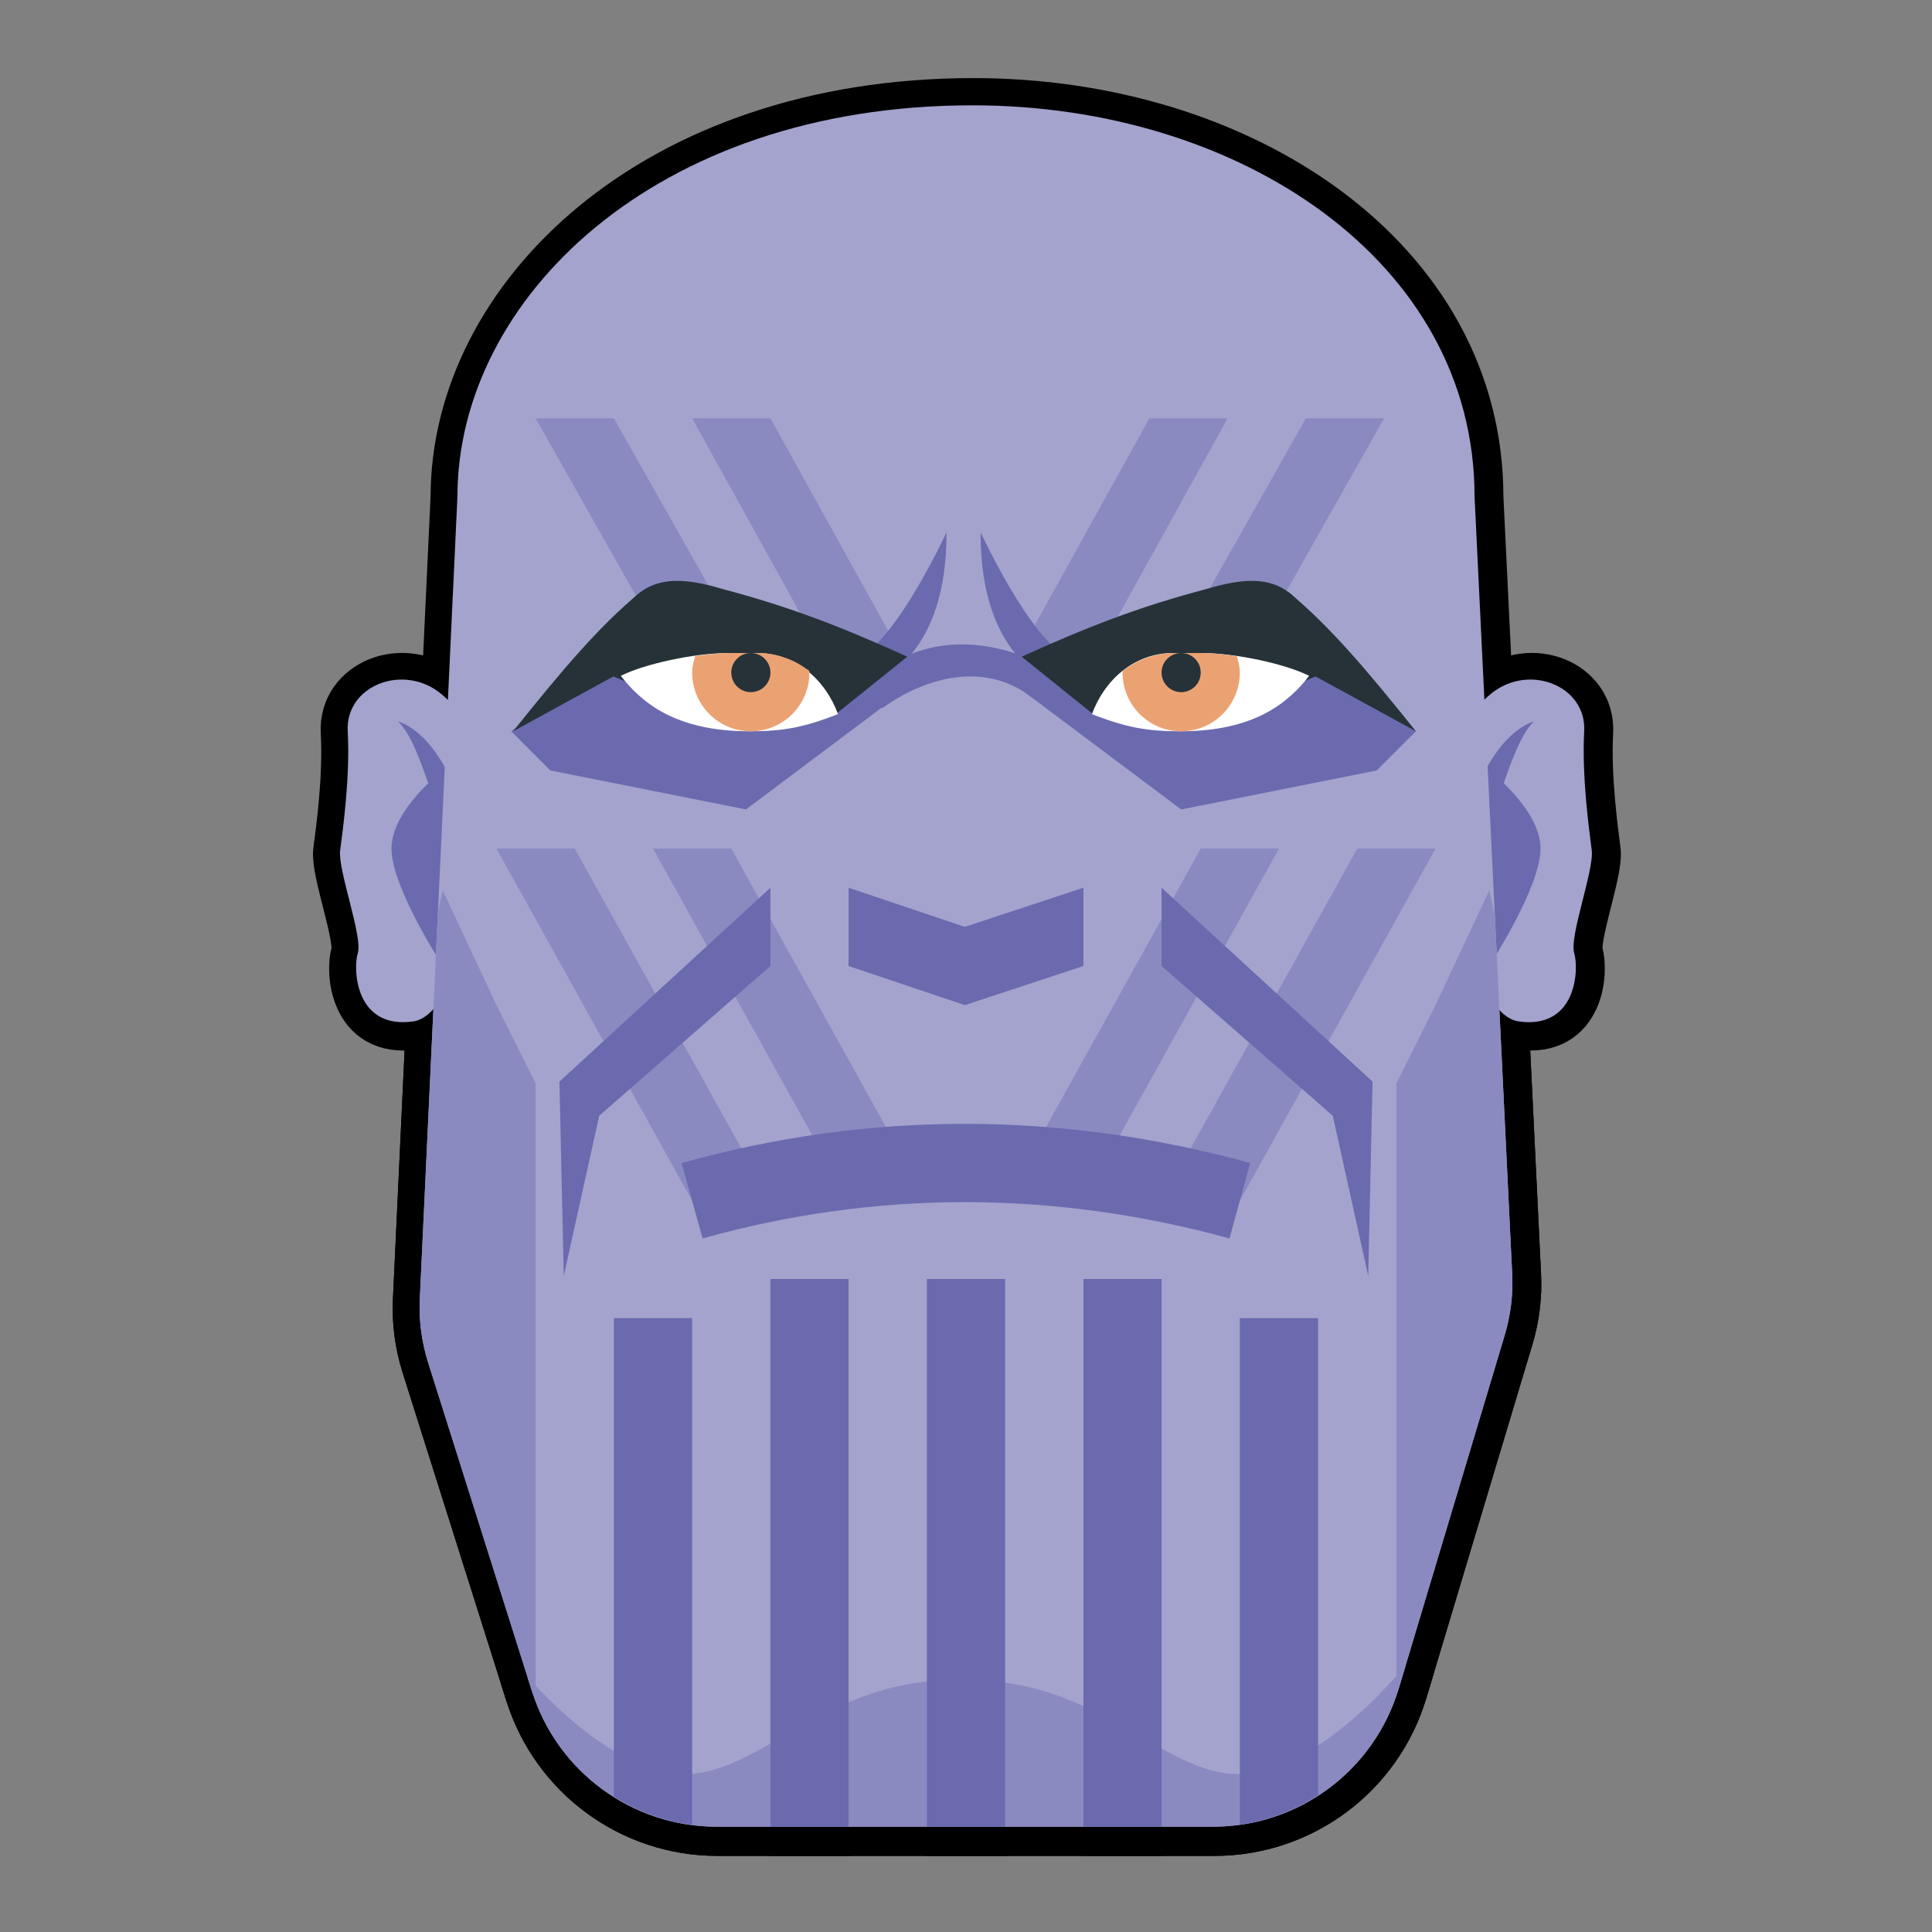 <?xml version="1.0" encoding="UTF-8"?>
<svg xmlns="http://www.w3.org/2000/svg" xmlns:xlink="http://www.w3.org/1999/xlink" viewBox="0 0 70 70" width="70px" height="70px">
<rect x="0" y="0" width="70" height="70" fill="#808080" stroke="none"/>
<g id="surface524283">
<path style="fill-rule:nonzero;fill:rgb(63.922%,63.922%,80.392%);fill-opacity:1;stroke-width:5;stroke-linecap:butt;stroke-linejoin:round;stroke:rgb(0%,0%,0%);stroke-opacity:1;stroke-miterlimit:10;" d="M 35.372 91.076 C 30.07 91.826 29.833 86.296 30.297 84.805 C 30.761 83.314 28.45 77.192 28.677 75.404 C 28.914 73.607 29.606 68.68 29.369 64.503 C 29.141 60.316 34.464 58.232 37.92 61.066 C 41.386 63.9 42.996 69.578 42.996 69.578 C 42.996 69.578 40.695 90.325 35.372 91.076 Z M 35.372 91.076 " transform="matrix(0.396,0,0,0.396,0.98,0.98)"/>
<path style="fill-rule:nonzero;fill:rgb(41.961%,41.569%,68.627%);fill-opacity:1;stroke-width:5;stroke-linecap:butt;stroke-linejoin:round;stroke:rgb(0%,0%,0%);stroke-opacity:1;stroke-miterlimit:10;" d="M 33.97 63.604 C 33.97 63.604 37.693 64.345 40.053 72.116 C 39.075 79.581 38.483 75.404 38.483 75.404 C 38.483 75.404 36.123 65.391 33.97 63.604 Z M 33.97 63.604 " transform="matrix(0.396,0,0,0.396,0.98,0.98)"/>
<path style="fill-rule:nonzero;fill:rgb(41.961%,41.569%,68.627%);fill-opacity:1;stroke-width:5;stroke-linecap:butt;stroke-linejoin:round;stroke:rgb(0%,0%,0%);stroke-opacity:1;stroke-miterlimit:10;" d="M 39.362 75.849 L 38.088 86 C 38.088 86 33.378 78.831 33.378 75.246 C 33.378 71.662 38.088 68.087 38.088 68.087 Z M 39.362 75.849 " transform="matrix(0.396,0,0,0.396,0.98,0.98)"/>
<path style="fill-rule:nonzero;fill:rgb(63.922%,63.922%,80.392%);fill-opacity:1;stroke-width:5;stroke-linecap:butt;stroke-linejoin:round;stroke:rgb(0%,0%,0%);stroke-opacity:1;stroke-miterlimit:10;" d="M 129.004 69.578 C 129.004 69.578 130.614 63.9 134.08 61.066 C 137.536 58.232 142.849 60.316 142.622 64.503 C 142.394 68.68 143.086 73.607 143.313 75.404 C 143.54 77.192 141.239 83.314 141.703 84.805 C 142.157 86.296 141.93 91.826 136.618 91.076 C 131.305 90.325 129.004 69.578 129.004 69.578 Z M 129.004 69.578 " transform="matrix(0.396,0,0,0.396,0.98,0.98)"/>
<path style="fill-rule:nonzero;fill:rgb(41.961%,41.569%,68.627%);fill-opacity:1;stroke-width:5;stroke-linecap:butt;stroke-linejoin:round;stroke:rgb(0%,0%,0%);stroke-opacity:1;stroke-miterlimit:10;" d="M 133.507 75.404 C 133.507 75.404 132.925 79.581 131.937 72.116 C 134.297 64.345 138.03 63.604 138.03 63.604 C 135.877 65.391 133.507 75.404 133.507 75.404 Z M 133.507 75.404 " transform="matrix(0.396,0,0,0.396,0.98,0.98)"/>
<path style="fill-rule:nonzero;fill:rgb(41.961%,41.569%,68.627%);fill-opacity:1;stroke-width:5;stroke-linecap:butt;stroke-linejoin:round;stroke:rgb(0%,0%,0%);stroke-opacity:1;stroke-miterlimit:10;" d="M 133.912 68.087 C 133.912 68.087 138.622 71.662 138.622 75.246 C 138.622 78.831 133.912 86 133.912 86 L 132.638 75.849 Z M 133.912 68.087 " transform="matrix(0.396,0,0,0.396,0.98,0.98)"/>
<path style="fill-rule:nonzero;fill:rgb(63.922%,63.922%,80.392%);fill-opacity:1;stroke-width:5;stroke-linecap:butt;stroke-linejoin:round;stroke:rgb(0%,0%,0%);stroke-opacity:1;stroke-miterlimit:10;" d="M 108.633 164.83 L 63.16 164.83 C 55.428 164.83 48.585 159.813 46.254 152.437 L 36.725 122.29 C 36.133 120.403 35.876 118.438 35.975 116.473 L 39.421 42.996 C 39.421 25.083 57.334 7.17 86.602 7.17 C 111.082 7.17 132.579 21.498 132.579 42.996 L 136.025 114.192 C 136.124 116.088 135.887 117.984 135.344 119.801 L 125.627 152.19 C 123.376 159.695 116.473 164.83 108.633 164.83 Z M 108.633 164.83 " transform="matrix(0.396,0,0,0.396,0.98,0.98)"/>
<path style="fill-rule:nonzero;fill:rgb(54.118%,54.118%,75.686%);fill-opacity:1;stroke-width:5;stroke-linecap:butt;stroke-linejoin:round;stroke:rgb(0%,0%,0%);stroke-opacity:1;stroke-miterlimit:10;" d="M 69.766 64.167 L 62.597 64.167 L 46.58 35.836 L 53.749 35.836 Z M 81.3 59.684 L 74.131 59.684 L 60.918 35.836 L 68.087 35.836 Z M 117.135 35.836 L 124.294 35.836 L 108.287 64.167 L 101.118 64.167 Z M 102.797 35.836 L 109.966 35.836 L 96.754 59.684 L 89.585 59.684 Z M 102.797 35.836 " transform="matrix(0.396,0,0,0.396,0.98,0.98)"/>
<path style="fill-rule:nonzero;fill:rgb(41.961%,41.569%,68.627%);fill-opacity:1;stroke-width:5;stroke-linecap:butt;stroke-linejoin:round;stroke:rgb(0%,0%,0%);stroke-opacity:1;stroke-miterlimit:10;" d="M 91.372 60.918 L 94.956 57.334 L 112.879 53.749 L 127.207 64.503 L 123.623 68.087 L 105.71 71.662 Z M 91.372 60.918 " transform="matrix(0.396,0,0,0.396,0.98,0.98)"/>
<path style="fill-rule:nonzero;fill:rgb(41.961%,41.569%,68.627%);fill-opacity:1;stroke-width:5;stroke-linecap:butt;stroke-linejoin:round;stroke:rgb(0%,0%,0%);stroke-opacity:1;stroke-miterlimit:10;" d="M 87.343 46.284 C 87.343 46.284 91.826 55.991 95.253 57.63 C 95.815 61.106 93.732 59.911 93.732 59.911 C 93.732 59.911 87.264 57.709 87.343 46.284 Z M 87.343 46.284 " transform="matrix(0.396,0,0,0.396,0.98,0.98)"/>
<path style="fill-rule:nonzero;fill:rgb(41.961%,41.569%,68.627%);fill-opacity:1;stroke-width:5;stroke-linecap:butt;stroke-linejoin:round;stroke:rgb(0%,0%,0%);stroke-opacity:1;stroke-miterlimit:10;" d="M 92.191 61.511 C 85.812 56.475 78.347 62.38 78.347 62.38 C 78.347 62.38 77.932 61.896 77.034 59.872 C 85.21 52.702 94.66 59.348 94.66 59.348 Z M 92.191 61.511 " transform="matrix(0.396,0,0,0.396,0.98,0.98)"/>
<path style="fill-rule:nonzero;fill:rgb(41.961%,41.569%,68.627%);fill-opacity:1;stroke-width:5;stroke-linecap:butt;stroke-linejoin:round;stroke:rgb(0%,0%,0%);stroke-opacity:1;stroke-miterlimit:10;" d="M 65.846 71.662 L 47.923 68.087 L 44.348 64.503 L 58.677 53.749 L 76.589 57.334 L 80.174 60.918 Z M 65.846 71.662 " transform="matrix(0.396,0,0,0.396,0.98,0.98)"/>
<path style="fill-rule:nonzero;fill:rgb(41.961%,41.569%,68.627%);fill-opacity:1;stroke-width:5;stroke-linecap:butt;stroke-linejoin:round;stroke:rgb(0%,0%,0%);stroke-opacity:1;stroke-miterlimit:10;" d="M 77.824 59.911 C 77.824 59.911 75.74 61.106 76.293 57.63 C 79.73 55.991 84.213 46.284 84.213 46.284 C 84.282 57.709 77.824 59.911 77.824 59.911 Z M 77.824 59.911 " transform="matrix(0.396,0,0,0.396,0.98,0.98)"/>
<path style="fill-rule:nonzero;fill:rgb(14.902%,19.608%,21.961%);fill-opacity:1;stroke-width:5;stroke-linecap:butt;stroke-linejoin:round;stroke:rgb(0%,0%,0%);stroke-opacity:1;stroke-miterlimit:10;" d="M 115.555 51.764 C 119.317 54.885 122.694 58.864 127.207 64.503 L 113.541 57.037 Z M 115.555 51.764 " transform="matrix(0.396,0,0,0.396,0.98,0.98)"/>
<path style="fill-rule:nonzero;fill:rgb(14.902%,19.608%,21.961%);fill-opacity:1;stroke-width:5;stroke-linecap:butt;stroke-linejoin:round;stroke:rgb(0%,0%,0%);stroke-opacity:1;stroke-miterlimit:10;" d="M 107.892 51.508 C 113.491 49.829 117.135 50.244 119.219 58.983 L 116.157 60.247 L 97.642 62.933 L 91.095 57.669 C 97.03 54.984 101.73 53.137 107.892 51.508 Z M 107.892 51.508 " transform="matrix(0.396,0,0,0.396,0.98,0.98)"/>
<path style="fill-rule:nonzero;fill:rgb(100%,100%,100%);fill-opacity:1;stroke-width:5;stroke-linecap:butt;stroke-linejoin:round;stroke:rgb(0%,0%,0%);stroke-opacity:1;stroke-miterlimit:10;" d="M 97.534 62.933 C 98.669 59.822 101.385 57.334 104.969 57.334 L 107.497 57.334 C 110.786 57.334 115.358 58.371 117.431 59.427 C 115.575 61.787 112.553 64.503 105.631 64.503 C 102.481 64.503 100.634 64.128 97.534 62.933 Z M 97.534 62.933 " transform="matrix(0.396,0,0,0.396,0.98,0.98)"/>
<path style="fill-rule:nonzero;fill:rgb(92.157%,63.529%,44.706%);fill-opacity:1;stroke-width:5;stroke-linecap:butt;stroke-linejoin:round;stroke:rgb(0%,0%,0%);stroke-opacity:1;stroke-miterlimit:10;" d="M 110.805 57.62 C 110.953 58.104 111.082 58.598 111.082 59.121 C 111.082 62.093 108.672 64.503 105.71 64.503 C 102.738 64.503 100.338 62.093 100.338 59.121 C 100.338 59.072 100.348 59.032 100.348 58.983 C 100.378 58.963 100.407 58.924 100.437 58.904 C 100.555 58.815 100.684 58.746 100.802 58.657 C 101.049 58.489 101.306 58.331 101.572 58.193 C 101.76 58.094 101.958 58.005 102.165 57.916 C 102.412 57.818 102.678 57.729 102.945 57.65 C 103.133 57.59 103.31 57.541 103.498 57.502 C 103.972 57.403 104.466 57.334 104.969 57.334 L 107.497 57.334 C 108.514 57.334 109.66 57.452 110.805 57.62 Z M 110.805 57.62 " transform="matrix(0.396,0,0,0.396,0.98,0.98)"/>
<path style="fill-rule:nonzero;fill:rgb(14.902%,19.608%,21.961%);fill-opacity:1;stroke-width:5;stroke-linecap:butt;stroke-linejoin:round;stroke:rgb(0%,0%,0%);stroke-opacity:1;stroke-miterlimit:10;" d="M 107.497 59.121 C 107.497 60.118 106.697 60.918 105.71 60.918 C 104.722 60.918 103.913 60.118 103.913 59.121 C 103.913 58.134 104.722 57.334 105.71 57.334 C 106.697 57.334 107.497 58.134 107.497 59.121 Z M 58.173 57.037 L 44.516 64.503 C 49.029 58.864 52.396 54.885 56.169 51.764 Z M 58.173 57.037 " transform="matrix(0.396,0,0,0.396,0.98,0.98)"/>
<path style="fill-rule:nonzero;fill:rgb(14.902%,19.608%,21.961%);fill-opacity:1;stroke-width:5;stroke-linecap:butt;stroke-linejoin:round;stroke:rgb(0%,0%,0%);stroke-opacity:1;stroke-miterlimit:10;" d="M 80.628 57.669 L 74.071 62.933 L 55.556 60.247 L 52.495 58.983 C 54.589 50.244 58.232 49.829 63.831 51.508 C 69.983 53.137 74.693 54.984 80.628 57.669 Z M 80.628 57.669 " transform="matrix(0.396,0,0,0.396,0.98,0.98)"/>
<path style="fill-rule:nonzero;fill:rgb(100%,100%,100%);fill-opacity:1;stroke-width:5;stroke-linecap:butt;stroke-linejoin:round;stroke:rgb(0%,0%,0%);stroke-opacity:1;stroke-miterlimit:10;" d="M 66.181 64.503 C 59.269 64.503 56.238 61.787 54.381 59.427 C 56.455 58.371 61.027 57.334 64.315 57.334 L 66.843 57.334 C 70.428 57.334 73.143 59.822 74.279 62.933 C 71.178 64.128 69.331 64.503 66.181 64.503 Z M 66.181 64.503 " transform="matrix(0.396,0,0,0.396,0.98,0.98)"/>
<path style="fill-rule:nonzero;fill:rgb(92.157%,63.529%,44.706%);fill-opacity:1;stroke-width:5;stroke-linecap:butt;stroke-linejoin:round;stroke:rgb(0%,0%,0%);stroke-opacity:1;stroke-miterlimit:10;" d="M 64.503 57.334 L 67.031 57.334 C 67.534 57.334 68.028 57.403 68.502 57.502 C 68.69 57.541 68.867 57.59 69.055 57.65 C 69.322 57.729 69.588 57.818 69.835 57.916 C 70.042 58.005 70.24 58.094 70.428 58.193 C 70.694 58.331 70.951 58.489 71.198 58.657 C 71.316 58.746 71.445 58.815 71.563 58.904 C 71.593 58.924 71.622 58.963 71.652 58.983 C 71.652 59.032 71.662 59.072 71.662 59.121 C 71.662 62.093 69.262 64.503 66.29 64.503 C 63.328 64.503 60.918 62.093 60.918 59.121 C 60.918 58.598 61.047 58.104 61.195 57.62 C 62.34 57.452 63.486 57.334 64.503 57.334 Z M 64.503 57.334 " transform="matrix(0.396,0,0,0.396,0.98,0.98)"/>
<path style="fill-rule:nonzero;fill:rgb(14.902%,19.608%,21.961%);fill-opacity:1;stroke-width:5;stroke-linecap:butt;stroke-linejoin:round;stroke:rgb(0%,0%,0%);stroke-opacity:1;stroke-miterlimit:10;" d="M 68.087 59.121 C 68.087 60.118 67.278 60.918 66.29 60.918 C 65.303 60.918 64.503 60.118 64.503 59.121 C 64.503 58.134 65.303 57.334 66.29 57.334 C 67.278 57.334 68.087 58.134 68.087 59.121 Z M 68.087 59.121 " transform="matrix(0.396,0,0,0.396,0.98,0.98)"/>
<path style="fill-rule:nonzero;fill:rgb(41.961%,41.569%,68.627%);fill-opacity:1;stroke-width:5;stroke-linecap:butt;stroke-linejoin:round;stroke:rgb(0%,0%,0%);stroke-opacity:1;stroke-miterlimit:10;" d="M 96.754 86 L 85.891 89.585 L 75.246 86 L 75.246 78.831 L 85.891 82.415 L 96.754 78.831 Z M 96.754 86 " transform="matrix(0.396,0,0,0.396,0.98,0.98)"/>
<path style="fill-rule:nonzero;fill:rgb(54.118%,54.118%,75.686%);fill-opacity:1;stroke-width:5;stroke-linecap:butt;stroke-linejoin:round;stroke:rgb(0%,0%,0%);stroke-opacity:1;stroke-miterlimit:10;" d="M 68.087 107.497 L 60.918 107.497 L 42.996 75.246 L 50.165 75.246 Z M 82.415 107.497 L 75.246 107.497 L 57.334 75.246 L 64.503 75.246 Z M 121.835 75.246 L 129.004 75.246 L 111.082 107.497 L 103.913 107.497 Z M 107.497 75.246 L 114.666 75.246 L 96.754 107.497 L 89.585 107.497 Z M 107.497 75.246 " transform="matrix(0.396,0,0,0.396,0.98,0.98)"/>
<path style="fill-rule:nonzero;fill:rgb(41.961%,41.569%,68.627%);fill-opacity:1;stroke-width:5;stroke-linecap:butt;stroke-linejoin:round;stroke:rgb(0%,0%,0%);stroke-opacity:1;stroke-miterlimit:10;" d="M 110.134 110.953 C 93.969 106.52 77.735 106.52 61.876 110.953 L 59.951 104.051 C 77.073 99.262 94.601 99.262 112.03 104.041 Z M 68.087 78.831 L 68.087 86 L 52.406 99.716 L 49.157 114.39 L 48.762 96.586 Z M 123.238 96.586 L 122.843 114.39 L 119.594 99.716 L 103.913 86 L 103.913 78.831 Z M 123.238 96.586 " transform="matrix(0.396,0,0,0.396,0.98,0.98)"/>
<path style="fill-rule:nonzero;fill:rgb(54.118%,54.118%,75.686%);fill-opacity:1;stroke-width:5;stroke-linecap:butt;stroke-linejoin:round;stroke:rgb(0%,0%,0%);stroke-opacity:1;stroke-miterlimit:10;" d="M 38.068 79.058 L 42.996 89.585 L 46.58 96.754 L 46.58 153.257 C 46.481 152.98 46.343 152.723 46.254 152.437 L 36.725 122.29 C 36.143 120.403 35.876 118.438 35.975 116.473 L 37.634 81.063 Z M 125.42 152.723 L 125.42 96.754 L 129.004 89.585 L 133.932 79.058 L 134.435 81.398 L 136.025 114.192 C 136.124 116.088 135.887 117.984 135.344 119.801 L 125.627 152.19 C 125.568 152.378 125.479 152.546 125.42 152.723 Z M 125.42 152.723 " transform="matrix(0.396,0,0,0.396,0.98,0.98)"/>
<path style="fill-rule:nonzero;fill:rgb(54.118%,54.118%,75.686%);fill-opacity:1;stroke-width:5;stroke-linecap:butt;stroke-linejoin:round;stroke:rgb(0%,0%,0%);stroke-opacity:1;stroke-miterlimit:10;" d="M 45.81 151.064 C 48.595 154.205 53.137 158.48 58.143 159.754 C 66.172 161.798 71.859 151.311 85.151 151.4 C 85.309 151.39 85.437 151.4 85.595 151.4 C 85.743 151.4 85.882 151.39 86.039 151.4 C 99.331 151.301 105.019 161.798 113.047 159.754 C 118.636 158.332 123.642 153.168 126.279 150.028 L 125.627 152.19 C 123.376 159.695 116.473 164.83 108.633 164.83 L 63.16 164.83 C 55.428 164.83 48.585 159.813 46.254 152.437 Z M 45.81 151.064 " transform="matrix(0.396,0,0,0.396,0.98,0.98)"/>
<path style="fill-rule:nonzero;fill:rgb(41.961%,41.569%,68.627%);fill-opacity:1;stroke-width:5;stroke-linecap:butt;stroke-linejoin:round;stroke:rgb(0%,0%,0%);stroke-opacity:1;stroke-miterlimit:10;" d="M 82.415 114.666 L 89.585 114.666 L 89.585 164.83 L 82.415 164.83 Z M 111.082 164.632 L 111.082 118.251 L 118.251 118.251 L 118.251 161.936 C 116.108 163.329 113.689 164.267 111.082 164.632 Z M 96.754 114.666 L 103.913 114.666 L 103.913 164.83 L 96.754 164.83 Z M 53.749 162.065 L 53.749 118.251 L 60.918 118.251 L 60.918 164.652 C 58.321 164.316 55.902 163.418 53.749 162.065 Z M 68.087 114.666 L 75.246 114.666 L 75.246 164.83 L 68.087 164.83 Z M 68.087 114.666 " transform="matrix(0.396,0,0,0.396,0.98,0.98)"/>
<path style=" stroke:none;fill-rule:nonzero;fill:rgb(63.922%,63.922%,80.392%);fill-opacity:1;" d="M 17.988 28.504 C 17.988 28.504 17.352 26.258 15.98 25.137 C 14.613 24.016 12.508 24.84 12.598 26.496 C 12.691 28.148 12.418 30.098 12.324 30.809 C 12.234 31.516 13.148 33.938 12.965 34.527 C 12.781 35.117 12.875 37.305 14.973 37.008 C 17.078 36.711 17.988 28.504 17.988 28.504 Z M 17.988 28.504 "/>
<path style=" stroke:none;fill-rule:nonzero;fill:rgb(41.961%,41.569%,68.627%);fill-opacity:1;" d="M 14.418 26.141 C 14.418 26.141 15.891 26.434 16.824 29.508 C 16.438 32.461 16.203 30.809 16.203 30.809 C 16.203 30.809 15.27 26.848 14.418 26.141 Z M 14.418 26.141 "/>
<path style=" stroke:none;fill-rule:nonzero;fill:rgb(41.961%,41.569%,68.627%);fill-opacity:1;" d="M 16.047 27.914 C 16.047 27.914 14.184 29.328 14.184 30.746 C 14.184 32.164 16.047 35 16.047 35 L 16.551 30.984 Z M 16.047 27.914 "/>
<path style=" stroke:none;fill-rule:nonzero;fill:rgb(63.922%,63.922%,80.392%);fill-opacity:1;" d="M 55.023 37.008 C 57.125 37.305 57.215 35.117 57.035 34.527 C 56.852 33.938 57.762 31.516 57.672 30.809 C 57.582 30.098 57.309 28.148 57.398 26.496 C 57.488 24.84 55.387 24.016 54.02 25.137 C 52.648 26.258 52.012 28.504 52.012 28.504 C 52.012 28.504 52.922 36.711 55.023 37.008 Z M 55.023 37.008 "/>
<path style=" stroke:none;fill-rule:nonzero;fill:rgb(41.961%,41.569%,68.627%);fill-opacity:1;" d="M 53.793 30.809 C 53.793 30.809 53.562 32.461 53.172 29.508 C 54.105 26.434 55.582 26.141 55.582 26.141 C 54.73 26.848 53.793 30.809 53.793 30.809 Z M 53.793 30.809 "/>
<path style=" stroke:none;fill-rule:nonzero;fill:rgb(41.961%,41.569%,68.627%);fill-opacity:1;" d="M 53.953 27.914 C 53.953 27.914 55.816 29.328 55.816 30.746 C 55.816 32.164 53.953 35 53.953 35 L 53.449 30.984 Z M 53.953 27.914 "/>
<path style=" stroke:none;fill-rule:nonzero;fill:rgb(63.922%,63.922%,80.392%);fill-opacity:1;" d="M 43.953 66.184 L 25.965 66.184 C 22.906 66.184 20.199 64.199 19.277 61.281 L 15.508 49.355 C 15.273 48.609 15.172 47.832 15.211 47.055 L 16.574 17.988 C 16.574 10.902 23.66 3.816 35.238 3.816 C 44.922 3.816 53.426 9.484 53.426 17.988 L 54.789 46.152 C 54.828 46.902 54.734 47.652 54.52 48.371 L 50.676 61.184 C 49.785 64.152 47.055 66.184 43.953 66.184 Z M 43.953 66.184 "/>
<path style=" stroke:none;fill-rule:nonzero;fill:rgb(54.118%,54.118%,75.686%);fill-opacity:1;" d="M 28.578 26.363 L 25.742 26.363 L 19.406 15.156 L 22.242 15.156 Z M 33.141 24.59 L 30.305 24.59 L 25.078 15.156 L 27.914 15.156 Z M 40.98 26.363 L 43.816 26.363 L 50.148 15.156 L 47.316 15.156 Z M 36.418 24.59 L 39.254 24.59 L 44.48 15.156 L 41.645 15.156 Z M 36.418 24.59 "/>
<path style=" stroke:none;fill-rule:nonzero;fill:rgb(41.961%,41.569%,68.627%);fill-opacity:1;" d="M 37.125 25.078 L 38.543 23.66 L 45.633 22.242 L 51.301 26.496 L 49.883 27.914 L 42.797 29.328 Z M 37.125 25.078 "/>
<path style=" stroke:none;fill-rule:nonzero;fill:rgb(41.961%,41.569%,68.627%);fill-opacity:1;" d="M 35.531 19.289 C 35.531 19.289 37.305 23.129 38.66 23.777 C 38.883 25.152 38.059 24.68 38.059 24.68 C 38.059 24.68 35.5 23.809 35.531 19.289 Z M 35.531 19.289 "/>
<path style=" stroke:none;fill-rule:nonzero;fill:rgb(41.961%,41.569%,68.627%);fill-opacity:1;" d="M 37.449 25.312 C 34.926 23.32 31.973 25.656 31.973 25.656 C 31.973 25.656 31.809 25.465 31.453 24.664 C 34.688 21.828 38.426 24.457 38.426 24.457 Z M 37.449 25.312 "/>
<path style=" stroke:none;fill-rule:nonzero;fill:rgb(41.961%,41.569%,68.627%);fill-opacity:1;" d="M 32.695 25.078 L 31.277 23.66 L 24.191 22.242 L 18.523 26.496 L 19.938 27.914 L 27.027 29.328 Z M 32.695 25.078 "/>
<path style=" stroke:none;fill-rule:nonzero;fill:rgb(41.961%,41.569%,68.627%);fill-opacity:1;" d="M 34.293 19.289 C 34.293 19.289 32.52 23.129 31.16 23.777 C 30.941 25.152 31.766 24.68 31.766 24.68 C 31.766 24.68 34.32 23.809 34.293 19.289 Z M 34.293 19.289 "/>
<path style=" stroke:none;fill-rule:nonzero;fill:rgb(14.902%,19.608%,21.961%);fill-opacity:1;" d="M 46.691 21.457 C 48.18 22.691 49.516 24.266 51.301 26.496 L 45.895 23.543 Z M 46.691 21.457 "/>
<path style=" stroke:none;fill-rule:nonzero;fill:rgb(14.902%,19.608%,21.961%);fill-opacity:1;" d="M 37.016 23.793 L 39.605 25.875 L 46.93 24.812 L 48.141 24.312 C 47.316 20.855 45.875 20.691 43.66 21.355 C 41.223 22 39.363 22.73 37.016 23.793 Z M 37.016 23.793 "/>
<path style=" stroke:none;fill-rule:nonzero;fill:rgb(100%,100%,100%);fill-opacity:1;" d="M 39.562 25.875 C 40.012 24.645 41.086 23.66 42.504 23.66 L 43.504 23.66 C 44.805 23.66 46.613 24.07 47.434 24.488 C 46.699 25.422 45.504 26.496 42.766 26.496 C 41.52 26.496 40.789 26.348 39.562 25.875 Z M 39.562 25.875 "/>
<path style=" stroke:none;fill-rule:nonzero;fill:rgb(92.157%,63.529%,44.706%);fill-opacity:1;" d="M 43.504 23.66 L 42.504 23.66 C 42.305 23.66 42.109 23.688 41.922 23.727 C 41.848 23.742 41.777 23.762 41.703 23.785 C 41.598 23.816 41.492 23.852 41.395 23.891 C 41.312 23.926 41.234 23.961 41.16 24 C 41.055 24.055 40.953 24.117 40.855 24.184 C 40.809 24.219 40.758 24.246 40.711 24.281 C 40.699 24.289 40.688 24.305 40.676 24.312 C 40.676 24.332 40.672 24.348 40.672 24.367 C 40.672 25.543 41.621 26.496 42.797 26.496 C 43.969 26.496 44.922 25.543 44.922 24.367 C 44.922 24.16 44.871 23.965 44.812 23.773 C 44.359 23.707 43.906 23.66 43.504 23.66 Z M 43.504 23.66 "/>
<path style=" stroke:none;fill-rule:nonzero;fill:rgb(14.902%,19.608%,21.961%);fill-opacity:1;" d="M 42.797 23.66 C 42.406 23.66 42.086 23.977 42.086 24.367 C 42.086 24.762 42.406 25.078 42.797 25.078 C 43.188 25.078 43.504 24.762 43.504 24.367 C 43.504 23.977 43.188 23.66 42.797 23.66 Z M 23.199 21.457 C 21.707 22.691 20.375 24.266 18.59 26.496 L 23.992 23.543 Z M 23.199 21.457 "/>
<path style=" stroke:none;fill-rule:nonzero;fill:rgb(14.902%,19.608%,21.961%);fill-opacity:1;" d="M 26.23 21.355 C 24.016 20.691 22.574 20.855 21.746 24.312 L 22.957 24.812 L 30.281 25.875 L 32.875 23.793 C 30.527 22.73 28.664 22 26.23 21.355 Z M 26.23 21.355 "/>
<path style=" stroke:none;fill-rule:nonzero;fill:rgb(100%,100%,100%);fill-opacity:1;" d="M 27.16 26.496 C 24.426 26.496 23.227 25.422 22.492 24.488 C 23.312 24.07 25.121 23.66 26.422 23.66 L 27.422 23.66 C 28.84 23.66 29.914 24.645 30.363 25.875 C 29.137 26.348 28.406 26.496 27.16 26.496 Z M 27.16 26.496 "/>
<path style=" stroke:none;fill-rule:nonzero;fill:rgb(92.157%,63.529%,44.706%);fill-opacity:1;" d="M 26.496 23.66 L 27.496 23.66 C 27.695 23.66 27.891 23.688 28.078 23.727 C 28.152 23.742 28.223 23.762 28.297 23.785 C 28.402 23.816 28.508 23.852 28.605 23.891 C 28.688 23.926 28.766 23.961 28.84 24 C 28.945 24.055 29.047 24.117 29.145 24.184 C 29.191 24.219 29.242 24.246 29.289 24.281 C 29.301 24.289 29.312 24.305 29.324 24.312 C 29.324 24.332 29.328 24.348 29.328 24.367 C 29.328 25.543 28.379 26.496 27.203 26.496 C 26.031 26.496 25.078 25.543 25.078 24.367 C 25.078 24.16 25.129 23.965 25.188 23.773 C 25.641 23.707 26.094 23.66 26.496 23.66 Z M 26.496 23.66 "/>
<path style=" stroke:none;fill-rule:nonzero;fill:rgb(14.902%,19.608%,21.961%);fill-opacity:1;" d="M 27.203 23.66 C 26.812 23.66 26.496 23.977 26.496 24.367 C 26.496 24.762 26.812 25.078 27.203 25.078 C 27.594 25.078 27.914 24.762 27.914 24.367 C 27.914 23.977 27.594 23.66 27.203 23.66 Z M 27.203 23.66 "/>
<path style=" stroke:none;fill-rule:nonzero;fill:rgb(41.961%,41.569%,68.627%);fill-opacity:1;" d="M 39.254 35 L 34.957 36.418 L 30.746 35 L 30.746 32.164 L 34.957 33.582 L 39.254 32.164 Z M 39.254 35 "/>
<path style=" stroke:none;fill-rule:nonzero;fill:rgb(54.118%,54.118%,75.686%);fill-opacity:1;" d="M 27.914 43.504 L 25.078 43.504 L 17.988 30.746 L 20.824 30.746 Z M 33.582 43.504 L 30.746 43.504 L 23.66 30.746 L 26.496 30.746 Z M 42.086 43.504 L 44.922 43.504 L 52.012 30.746 L 49.176 30.746 Z M 36.418 43.504 L 39.254 43.504 L 46.34 30.746 L 43.504 30.746 Z M 36.418 43.504 "/>
<path style=" stroke:none;fill-rule:nonzero;fill:rgb(41.961%,41.569%,68.627%);fill-opacity:1;" d="M 25.078 43.504 C 31.688 41.656 38.309 41.688 44.922 43.504 M 44.547 44.871 C 38.152 43.117 31.73 43.117 25.457 44.871 L 24.695 42.141 C 31.469 40.246 38.402 40.246 45.297 42.137 Z M 27.914 32.164 L 27.914 35 L 21.711 40.426 L 20.426 46.23 L 20.27 39.188 Z M 49.73 39.188 L 49.574 46.23 L 48.289 40.426 L 42.086 35 L 42.086 32.164 Z M 49.73 39.188 "/>
<path style=" stroke:none;fill-rule:nonzero;fill:rgb(54.118%,54.118%,75.686%);fill-opacity:1;" d="M 15.867 33.047 L 15.211 47.055 C 15.172 47.832 15.277 48.609 15.508 49.355 L 19.277 61.281 C 19.312 61.395 19.367 61.496 19.406 61.605 L 19.406 39.254 L 17.988 36.418 L 16.039 32.254 Z M 50.676 61.184 L 54.52 48.371 C 54.734 47.652 54.828 46.902 54.789 46.152 L 54.16 33.18 L 53.961 32.254 L 52.012 36.418 L 50.594 39.254 L 50.594 61.395 C 50.617 61.324 50.652 61.258 50.676 61.184 Z M 50.676 61.184 "/>
<path style=" stroke:none;fill-rule:nonzero;fill:rgb(54.118%,54.118%,75.686%);fill-opacity:1;" d="M 19.277 61.281 C 20.199 64.199 22.906 66.184 25.965 66.184 L 43.953 66.184 C 47.055 66.184 49.785 64.152 50.676 61.184 L 50.934 60.328 C 49.891 61.57 47.91 63.613 45.699 64.176 C 42.523 64.984 40.273 60.832 35.016 60.871 C 34.953 60.867 34.898 60.871 34.84 60.871 C 34.777 60.871 34.727 60.867 34.664 60.871 C 29.406 60.836 27.156 64.984 23.98 64.176 C 22 63.672 20.203 61.98 19.102 60.738 Z M 19.277 61.281 "/>
<path style=" stroke:none;fill-rule:nonzero;fill:rgb(41.961%,41.569%,68.627%);fill-opacity:1;" d="M 33.582 46.34 L 36.418 46.34 L 36.418 66.184 L 33.582 66.184 Z M 47.758 65.039 L 47.758 47.758 L 44.922 47.758 L 44.922 66.105 C 45.953 65.961 46.91 65.59 47.758 65.039 Z M 39.254 46.34 L 42.086 46.34 L 42.086 66.184 L 39.254 66.184 Z M 25.078 66.113 L 25.078 47.758 L 22.242 47.758 L 22.242 65.09 C 23.094 65.625 24.051 65.98 25.078 66.113 Z M 27.914 46.34 L 30.746 46.34 L 30.746 66.184 L 27.914 66.184 Z M 27.914 46.34 "/>
</g>
</svg>
